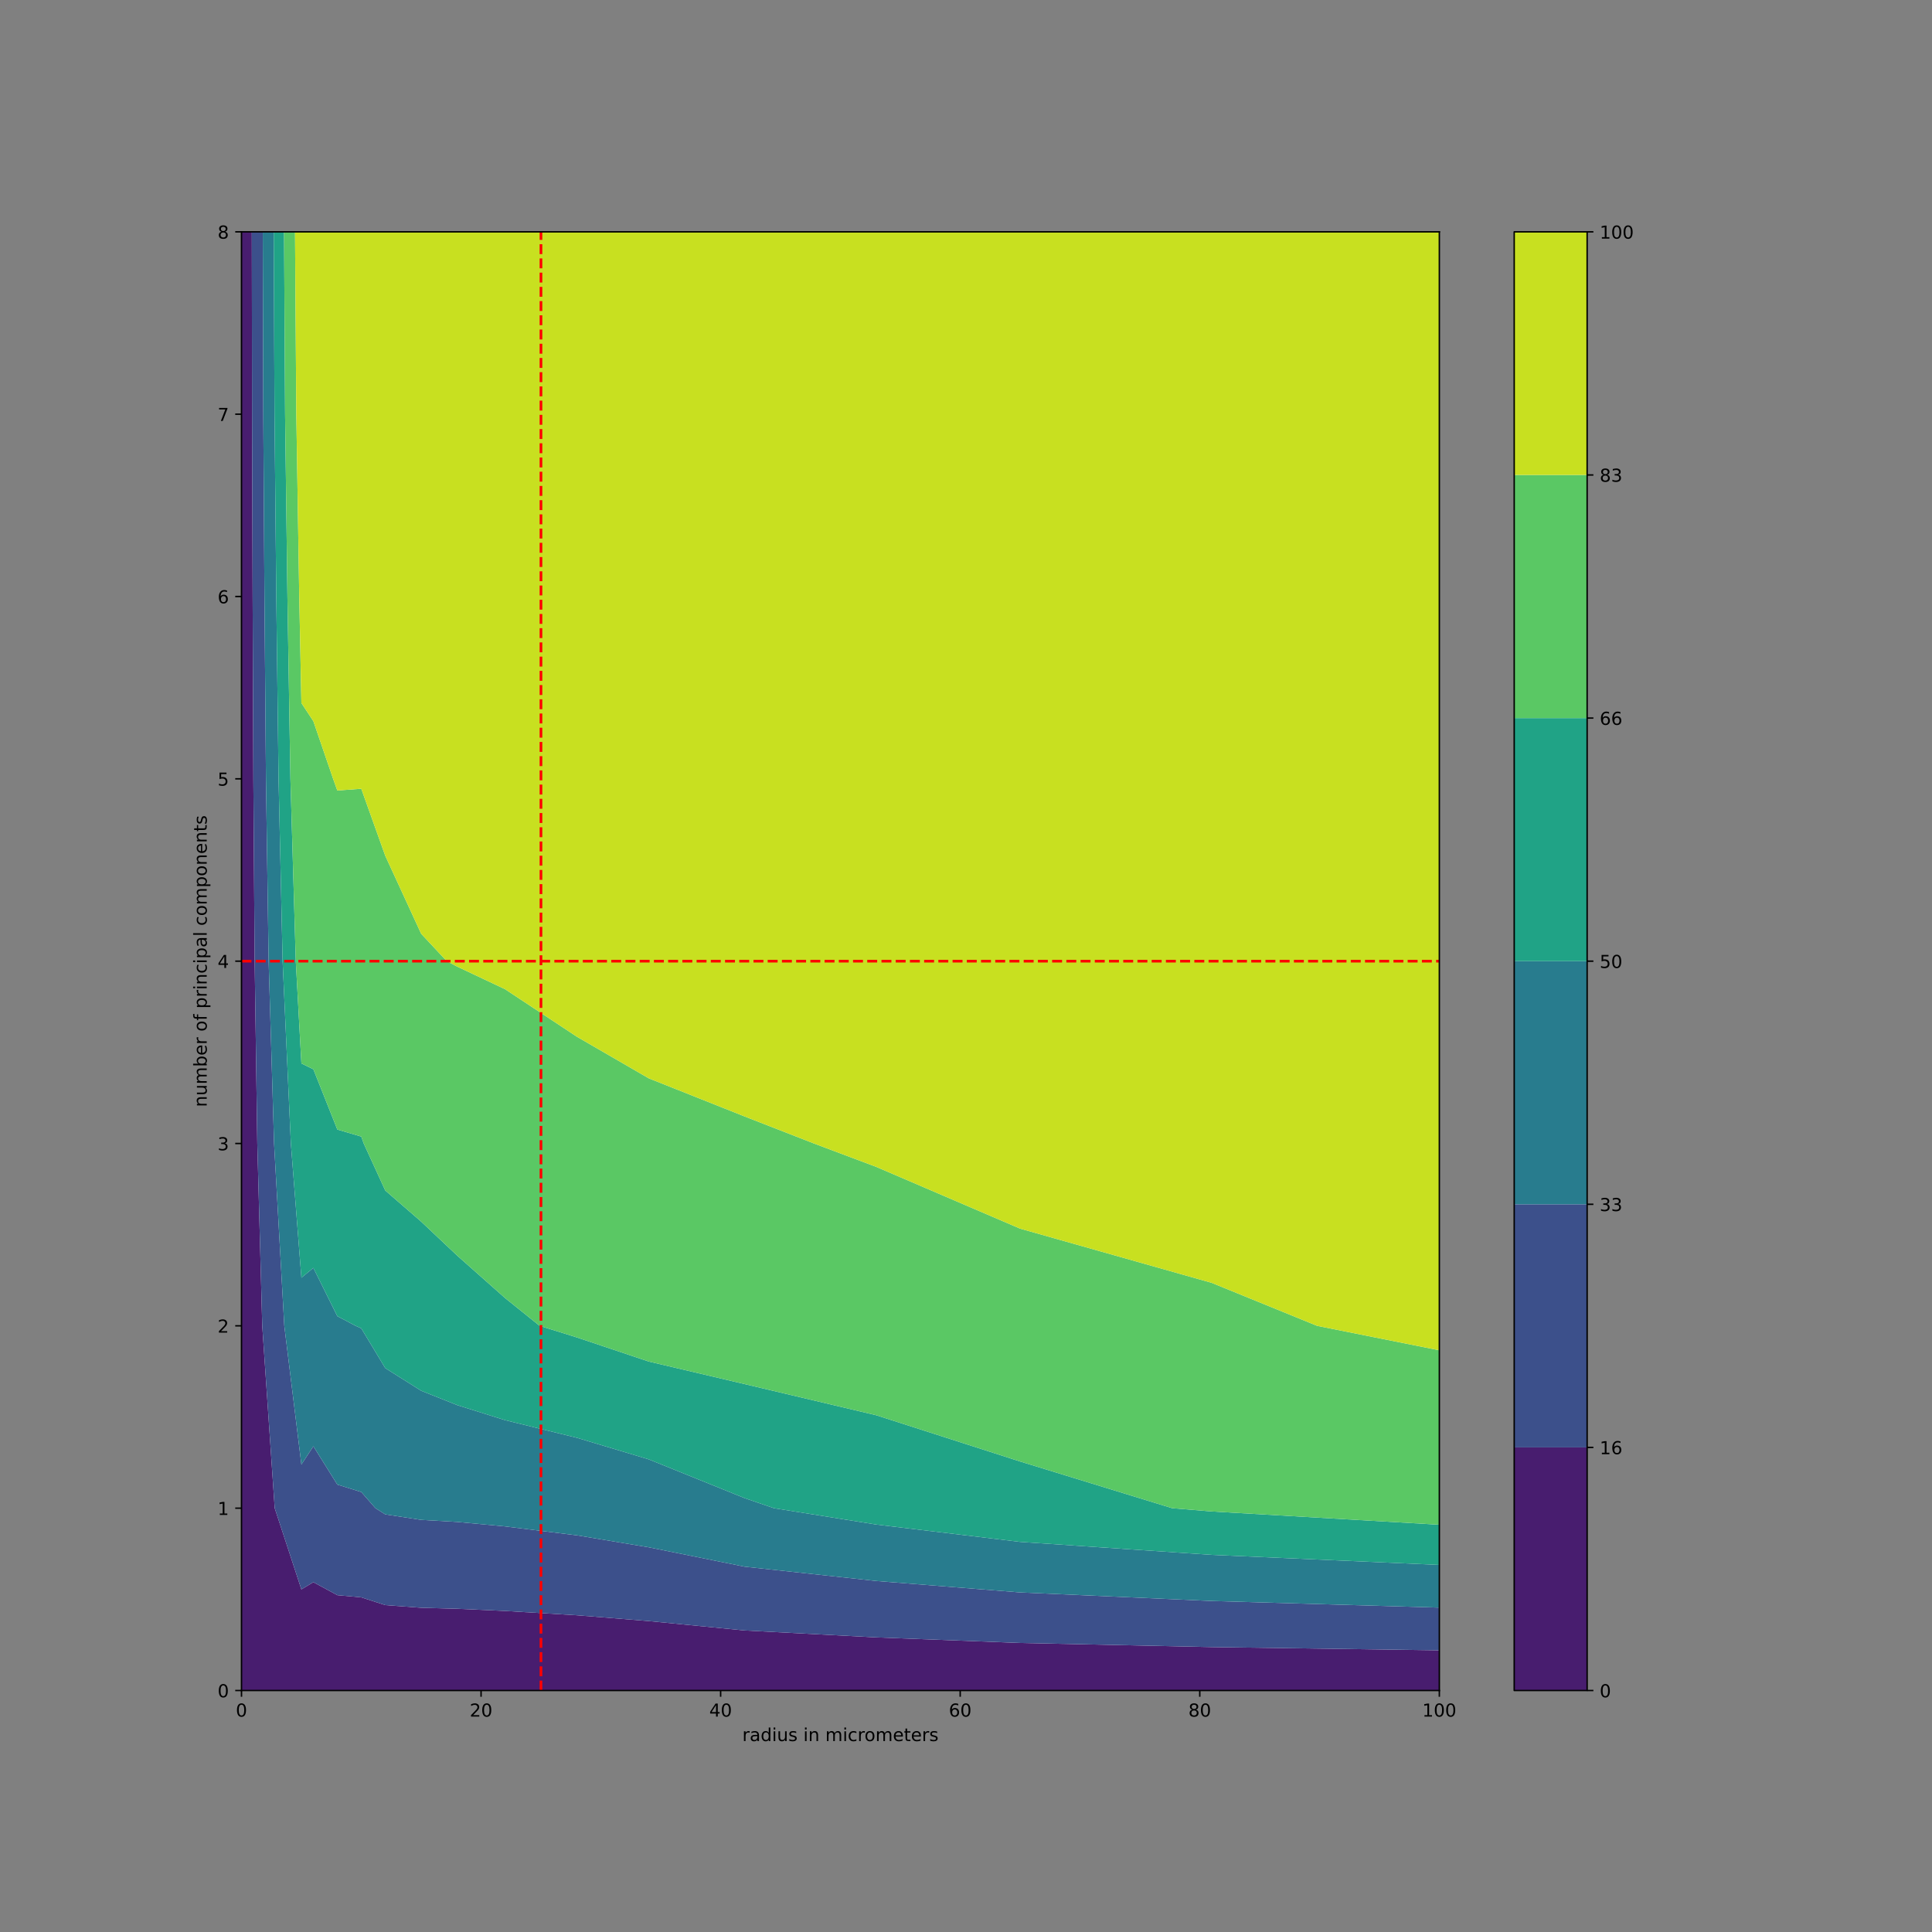 <?xml version="1.0" encoding="utf-8" standalone="no"?>
<!DOCTYPE svg PUBLIC "-//W3C//DTD SVG 1.1//EN"
  "http://www.w3.org/Graphics/SVG/1.1/DTD/svg11.dtd">
<!-- Created with matplotlib (https://matplotlib.org/) -->
<svg height="1080pt" version="1.1" viewBox="0 0 1080 1080" width="1080pt" xmlns="http://www.w3.org/2000/svg" xmlns:xlink="http://www.w3.org/1999/xlink">
 <rect x="0" y="0" width="1080" height="1080" fill="#808080" stroke="none"/>
 <defs>
  <style type="text/css">*{stroke-linecap:butt;stroke-linejoin:round;}</style>
 </defs>
 <g id="figure_1">
  <g id="patch_1">
   <path d="M 0 1080 
L 1080 1080 
L 1080 0 
L 0 0 
z
" style="fill:none;"/>
  </g>
  <g id="axes_1">
   <g id="patch_2">
    <path d="M 135 945 
L 804.6 945 
L 804.6 129.6 
L 135 129.6 
z
" style="fill:#ffffff;"/>
   </g>
   <g id="PathCollection_1">
    <path clip-path="url(#p0d2384d06b)" d="M 168.48 945 
L 175.176 945 
L 188.568 945 
L 201.96 945 
L 215.352 945 
L 235.44 945 
L 255.528 945 
L 282.312 945 
L 322.488 945 
L 362.664 945 
L 416.232 945 
L 489.888 945 
L 570.24 945 
L 677.376 945 
L 804.6 945 
L 804.6 922.534 
L 677.376 920.737 
L 570.24 918.416 
L 489.888 915.316 
L 416.232 911.436 
L 362.664 906.186 
L 322.488 902.943 
L 282.312 900.524 
L 255.528 899.308 
L 235.44 898.753 
L 215.352 897.263 
L 201.96 892.936 
L 188.568 891.706 
L 175.176 884.446 
L 168.48 888.48 
L 153.566 843.075 
L 146.6 741.15 
L 143.83 639.225 
L 142.357 537.3 
L 141.629 435.375 
L 141.223 333.45 
L 140.907 231.525 
L 140.768 129.6 
L 140.653 27.675 
L 140.558 -74.25 
L 140.517 -176.175 
L 140.478 -278.1 
L 140.456 -380.025 
L 140.437 -481.95 
L 140.419 -583.875 
L 140.404 -685.8 
L 140.389 -787.725 
L 140.382 -889.65 
L 140.377 -991.575 
L 140.371 -1093.5 
L 140.367 -1195.425 
L 140.363 -1297.35 
L 140.36 -1399.275 
L 140.358 -1501.2 
L 140.357 -1603.125 
L 140.357 -1705.05 
L 140.357 -1806.975 
L 140.357 -1908.9 
L 140.357 -2010.825 
L 140.357 -2112.75 
L 140.357 -2214.675 
L 140.357 -2316.6 
L 135 -2316.6 
L 135 -2214.675 
L 135 -2112.75 
L 135 -2010.825 
L 135 -1908.9 
L 135 -1806.975 
L 135 -1705.05 
L 135 -1603.125 
L 135 -1501.2 
L 135 -1399.275 
L 135 -1297.35 
L 135 -1195.425 
L 135 -1093.5 
L 135 -991.575 
L 135 -889.65 
L 135 -787.725 
L 135 -685.8 
L 135 -583.875 
L 135 -481.95 
L 135 -380.025 
L 135 -278.1 
L 135 -176.175 
L 135 -74.25 
L 135 27.675 
L 135 129.6 
L 135 231.525 
L 135 333.45 
L 135 435.375 
L 135 537.3 
L 135 639.225 
L 135 741.15 
L 135 843.075 
L 135 945 
z
" style="fill:#481d6f;"/>
   </g>
   <g id="PathCollection_2">
    <path clip-path="url(#p0d2384d06b)" d="M 168.48 888.48 
L 175.176 884.446 
L 188.568 891.706 
L 201.96 892.936 
L 215.352 897.263 
L 235.44 898.753 
L 255.528 899.308 
L 282.312 900.524 
L 322.488 902.943 
L 362.664 906.186 
L 416.232 911.436 
L 489.888 915.316 
L 570.24 918.416 
L 677.376 920.737 
L 804.6 922.534 
L 804.6 898.663 
L 677.376 894.958 
L 570.24 890.17 
L 489.888 883.777 
L 416.232 875.774 
L 362.664 864.947 
L 322.488 858.257 
L 282.312 853.268 
L 255.528 850.761 
L 235.44 849.617 
L 215.352 846.542 
L 209.87 843.075 
L 201.96 834.049 
L 188.568 829.893 
L 175.176 808.467 
L 168.48 818.678 
L 158.926 741.15 
L 153.213 639.225 
L 150.173 537.3 
L 148.673 435.375 
L 147.835 333.45 
L 147.182 231.525 
L 146.896 129.6 
L 146.66 27.675 
L 146.463 -74.25 
L 146.379 -176.175 
L 146.299 -278.1 
L 146.253 -380.025 
L 146.213 -481.95 
L 146.177 -583.875 
L 146.146 -685.8 
L 146.115 -787.725 
L 146.101 -889.65 
L 146.089 -991.575 
L 146.078 -1093.5 
L 146.069 -1195.425 
L 146.061 -1297.35 
L 146.054 -1399.275 
L 146.05 -1501.2 
L 146.048 -1603.125 
L 146.048 -1705.05 
L 146.048 -1806.975 
L 146.048 -1908.9 
L 146.048 -2010.825 
L 146.048 -2112.75 
L 146.048 -2214.675 
L 146.048 -2316.6 
L 140.357 -2316.6 
L 140.357 -2214.675 
L 140.357 -2112.75 
L 140.357 -2010.825 
L 140.357 -1908.9 
L 140.357 -1806.975 
L 140.357 -1705.05 
L 140.357 -1603.125 
L 140.358 -1501.2 
L 140.36 -1399.275 
L 140.363 -1297.35 
L 140.367 -1195.425 
L 140.371 -1093.5 
L 140.377 -991.575 
L 140.382 -889.65 
L 140.389 -787.725 
L 140.404 -685.8 
L 140.419 -583.875 
L 140.437 -481.95 
L 140.456 -380.025 
L 140.478 -278.1 
L 140.517 -176.175 
L 140.558 -74.25 
L 140.653 27.675 
L 140.768 129.6 
L 140.907 231.525 
L 141.223 333.45 
L 141.629 435.375 
L 142.357 537.3 
L 143.83 639.225 
L 146.6 741.15 
L 153.566 843.075 
z
" style="fill:#3c508b;"/>
   </g>
   <g id="PathCollection_3">
    <path clip-path="url(#p0d2384d06b)" d="M 215.352 846.542 
L 235.44 849.617 
L 255.528 850.761 
L 282.312 853.268 
L 322.488 858.257 
L 362.664 864.947 
L 416.232 875.774 
L 489.888 883.777 
L 570.24 890.17 
L 677.376 894.958 
L 804.6 898.663 
L 804.6 874.793 
L 677.376 869.179 
L 570.24 861.924 
L 489.888 852.237 
L 432.613 843.075 
L 416.232 837.448 
L 362.664 815.788 
L 322.488 803.727 
L 282.312 793.862 
L 255.528 785.449 
L 235.44 777.434 
L 215.352 764.775 
L 201.96 742.551 
L 198.807 741.15 
L 188.568 735.742 
L 175.176 708.751 
L 168.48 714.253 
L 162.595 639.225 
L 157.989 537.3 
L 155.716 435.375 
L 154.446 333.45 
L 153.458 231.525 
L 153.024 129.6 
L 152.666 27.675 
L 152.368 -74.25 
L 152.24 -176.175 
L 152.12 -278.1 
L 152.051 -380.025 
L 151.989 -481.95 
L 151.935 -583.875 
L 151.887 -685.8 
L 151.841 -787.725 
L 151.819 -889.65 
L 151.802 -991.575 
L 151.785 -1093.5 
L 151.771 -1195.425 
L 151.759 -1297.35 
L 151.749 -1399.275 
L 151.742 -1501.2 
L 151.74 -1603.125 
L 151.74 -1705.05 
L 151.74 -1806.975 
L 151.74 -1908.9 
L 151.74 -2010.825 
L 151.74 -2112.75 
L 151.74 -2214.675 
L 151.74 -2316.6 
L 146.048 -2316.6 
L 146.048 -2214.675 
L 146.048 -2112.75 
L 146.048 -2010.825 
L 146.048 -1908.9 
L 146.048 -1806.975 
L 146.048 -1705.05 
L 146.048 -1603.125 
L 146.05 -1501.2 
L 146.054 -1399.275 
L 146.061 -1297.35 
L 146.069 -1195.425 
L 146.078 -1093.5 
L 146.089 -991.575 
L 146.101 -889.65 
L 146.115 -787.725 
L 146.146 -685.8 
L 146.177 -583.875 
L 146.213 -481.95 
L 146.253 -380.025 
L 146.299 -278.1 
L 146.379 -176.175 
L 146.463 -74.25 
L 146.66 27.675 
L 146.896 129.6 
L 147.182 231.525 
L 147.835 333.45 
L 148.673 435.375 
L 150.173 537.3 
L 153.213 639.225 
L 158.926 741.15 
L 168.48 818.678 
L 175.176 808.467 
L 188.568 829.893 
L 201.96 834.049 
L 209.87 843.075 
z
" style="fill:#287c8e;"/>
   </g>
   <g id="PathCollection_4">
    <path clip-path="url(#p0d2384d06b)" d="M 489.888 852.237 
L 570.24 861.924 
L 677.376 869.179 
L 804.6 874.793 
L 804.6 852.327 
L 677.376 844.917 
L 655.211 843.075 
L 570.24 816.975 
L 489.888 791.142 
L 416.232 773.704 
L 362.664 761.104 
L 322.488 747.638 
L 301.658 741.15 
L 282.312 725.593 
L 255.528 701.846 
L 235.44 682.897 
L 215.352 665.473 
L 203.328 639.225 
L 201.96 635.363 
L 188.568 631.411 
L 175.176 597.736 
L 168.48 594.467 
L 165.346 537.3 
L 162.345 435.375 
L 160.669 333.45 
L 159.364 231.525 
L 158.792 129.6 
L 158.319 27.675 
L 157.926 -74.25 
L 157.757 -176.175 
L 157.598 -278.1 
L 157.507 -380.025 
L 157.426 -481.95 
L 157.355 -583.875 
L 157.291 -685.8 
L 157.23 -787.725 
L 157.201 -889.65 
L 157.178 -991.575 
L 157.157 -1093.5 
L 157.137 -1195.425 
L 157.121 -1297.35 
L 157.109 -1399.275 
L 157.1 -1501.2 
L 157.097 -1603.125 
L 157.097 -1705.05 
L 157.097 -1806.975 
L 157.097 -1908.9 
L 157.097 -2010.825 
L 157.097 -2112.75 
L 157.097 -2214.675 
L 157.097 -2316.6 
L 151.74 -2316.6 
L 151.74 -2214.675 
L 151.74 -2112.75 
L 151.74 -2010.825 
L 151.74 -1908.9 
L 151.74 -1806.975 
L 151.74 -1705.05 
L 151.74 -1603.125 
L 151.742 -1501.2 
L 151.749 -1399.275 
L 151.759 -1297.35 
L 151.771 -1195.425 
L 151.785 -1093.5 
L 151.802 -991.575 
L 151.819 -889.65 
L 151.841 -787.725 
L 151.887 -685.8 
L 151.935 -583.875 
L 151.989 -481.95 
L 152.051 -380.025 
L 152.12 -278.1 
L 152.24 -176.175 
L 152.368 -74.25 
L 152.666 27.675 
L 153.024 129.6 
L 153.458 231.525 
L 154.446 333.45 
L 155.716 435.375 
L 157.989 537.3 
L 162.595 639.225 
L 168.48 714.253 
L 175.176 708.751 
L 188.568 735.742 
L 198.807 741.15 
L 201.96 742.551 
L 215.352 764.775 
L 235.44 777.434 
L 255.528 785.449 
L 282.312 793.862 
L 322.488 803.727 
L 362.664 815.788 
L 416.232 837.448 
L 432.613 843.075 
z
" style="fill:#20a386;"/>
   </g>
   <g id="PathCollection_5">
    <path clip-path="url(#p0d2384d06b)" d="M 677.376 844.917 
L 804.6 852.327 
L 804.6 843.075 
L 804.6 754.832 
L 736.27 741.15 
L 677.376 717.13 
L 570.24 686.809 
L 489.888 652.32 
L 455.033 639.225 
L 416.232 624.102 
L 362.664 602.792 
L 322.488 579.536 
L 282.312 552.959 
L 255.528 540.313 
L 249.768 537.3 
L 235.44 521.987 
L 215.352 478.348 
L 201.96 440.908 
L 188.568 441.903 
L 186.226 435.375 
L 175.176 403.155 
L 168.48 393.002 
L 167.281 333.45 
L 165.64 231.525 
L 164.92 129.6 
L 164.326 27.675 
L 163.831 -74.25 
L 163.619 -176.175 
L 163.419 -278.1 
L 163.304 -380.025 
L 163.203 -481.95 
L 163.113 -583.875 
L 163.033 -685.8 
L 162.956 -787.725 
L 162.92 -889.65 
L 162.891 -991.575 
L 162.864 -1093.5 
L 162.839 -1195.425 
L 162.819 -1297.35 
L 162.803 -1399.275 
L 162.792 -1501.2 
L 162.788 -1603.125 
L 162.788 -1705.05 
L 162.788 -1806.975 
L 162.788 -1908.9 
L 162.788 -2010.825 
L 162.788 -2112.75 
L 162.788 -2214.675 
L 162.788 -2316.6 
L 157.097 -2316.6 
L 157.097 -2214.675 
L 157.097 -2112.75 
L 157.097 -2010.825 
L 157.097 -1908.9 
L 157.097 -1806.975 
L 157.097 -1705.05 
L 157.097 -1603.125 
L 157.1 -1501.2 
L 157.109 -1399.275 
L 157.121 -1297.35 
L 157.137 -1195.425 
L 157.157 -1093.5 
L 157.178 -991.575 
L 157.201 -889.65 
L 157.23 -787.725 
L 157.291 -685.8 
L 157.355 -583.875 
L 157.426 -481.95 
L 157.507 -380.025 
L 157.598 -278.1 
L 157.757 -176.175 
L 157.926 -74.25 
L 158.319 27.675 
L 158.792 129.6 
L 159.364 231.525 
L 160.669 333.45 
L 162.345 435.375 
L 165.346 537.3 
L 168.48 594.467 
L 175.176 597.736 
L 188.568 631.411 
L 201.96 635.363 
L 203.328 639.225 
L 215.352 665.473 
L 235.44 682.897 
L 255.528 701.846 
L 282.312 725.593 
L 301.658 741.15 
L 322.488 747.638 
L 362.664 761.104 
L 416.232 773.704 
L 489.888 791.142 
L 570.24 816.975 
L 655.211 843.075 
z
" style="fill:#5ac864;"/>
   </g>
   <g id="PathCollection_6">
    <path clip-path="url(#p0d2384d06b)" d="M 804.6 754.832 
L 804.6 741.15 
L 804.6 639.225 
L 804.6 537.3 
L 804.6 435.375 
L 804.6 333.45 
L 804.6 231.525 
L 804.6 129.6 
L 804.6 27.675 
L 804.6 -74.25 
L 804.6 -176.175 
L 804.6 -278.1 
L 804.6 -380.025 
L 804.6 -481.95 
L 804.6 -583.875 
L 804.6 -685.8 
L 804.6 -787.725 
L 804.6 -889.65 
L 804.6 -991.575 
L 804.6 -1093.5 
L 804.6 -1195.425 
L 804.6 -1297.35 
L 804.6 -1399.275 
L 804.6 -1501.2 
L 804.6 -1603.125 
L 804.6 -1705.05 
L 804.6 -1806.975 
L 804.6 -1908.9 
L 804.6 -2010.825 
L 804.6 -2112.75 
L 804.6 -2214.675 
L 677.376 -2214.675 
L 677.376 -2316.6 
L 570.24 -2316.6 
L 489.888 -2316.6 
L 465.336 -2316.6 
L 465.336 -2214.675 
L 416.232 -2214.675 
L 362.664 -2214.675 
L 362.664 -2316.6 
L 322.488 -2316.6 
L 282.312 -2316.6 
L 255.528 -2316.6 
L 235.44 -2316.6 
L 215.352 -2316.6 
L 215.352 -2214.675 
L 201.96 -2112.75 
L 201.96 -2112.75 
L 188.568 -2112.75 
L 188.568 -2214.675 
L 188.568 -2316.6 
L 175.176 -2316.6 
L 168.48 -2316.6 
L 162.788 -2316.6 
L 162.788 -2214.675 
L 162.788 -2112.75 
L 162.788 -2010.825 
L 162.788 -1908.9 
L 162.788 -1806.975 
L 162.788 -1705.05 
L 162.788 -1603.125 
L 162.792 -1501.2 
L 162.803 -1399.275 
L 162.819 -1297.35 
L 162.839 -1195.425 
L 162.864 -1093.5 
L 162.891 -991.575 
L 162.92 -889.65 
L 162.956 -787.725 
L 163.033 -685.8 
L 163.113 -583.875 
L 163.203 -481.95 
L 163.304 -380.025 
L 163.419 -278.1 
L 163.619 -176.175 
L 163.831 -74.25 
L 164.326 27.675 
L 164.92 129.6 
L 165.64 231.525 
L 167.281 333.45 
L 168.48 393.002 
L 175.176 403.155 
L 186.226 435.375 
L 188.568 441.903 
L 201.96 440.908 
L 215.352 478.348 
L 235.44 521.987 
L 249.768 537.3 
L 255.528 540.313 
L 282.312 552.959 
L 322.488 579.536 
L 362.664 602.792 
L 416.232 624.102 
L 455.033 639.225 
L 489.888 652.32 
L 570.24 686.809 
L 677.376 717.13 
L 736.27 741.15 
z
" style="fill:#c8e020;"/>
   </g>
   <g id="matplotlib.axis_1">
    <g id="xtick_1">
     <g id="line2d_1">
      <defs>
       <path d="M 0 0 
L 0 3.5 
" id="m0f42c558f0" style="stroke:#000000;stroke-width:0.8;"/>
      </defs>
      <g>
       <use style="stroke:#000000;stroke-width:0.8;" x="135" xlink:href="#m0f42c558f0" y="945"/>
      </g>
     </g>
     <g id="text_1">
      <!-- 0 -->
      <g transform="translate(131.819 959.598)scale(0.1 -0.1)">
       <defs>
        <path d="M 31.781 66.406 
Q 24.172 66.406 20.328 58.906 
Q 16.5 51.422 16.5 36.375 
Q 16.5 21.391 20.328 13.891 
Q 24.172 6.391 31.781 6.391 
Q 39.453 6.391 43.281 13.891 
Q 47.125 21.391 47.125 36.375 
Q 47.125 51.422 43.281 58.906 
Q 39.453 66.406 31.781 66.406 
z
M 31.781 74.219 
Q 44.047 74.219 50.516 64.516 
Q 56.984 54.828 56.984 36.375 
Q 56.984 17.969 50.516 8.266 
Q 44.047 -1.422 31.781 -1.422 
Q 19.531 -1.422 13.062 8.266 
Q 6.594 17.969 6.594 36.375 
Q 6.594 54.828 13.062 64.516 
Q 19.531 74.219 31.781 74.219 
z
" id="DejaVuSans-48"/>
       </defs>
       <use xlink:href="#DejaVuSans-48"/>
      </g>
     </g>
    </g>
    <g id="xtick_2">
     <g id="line2d_2">
      <g>
       <use style="stroke:#000000;stroke-width:0.8;" x="268.92" xlink:href="#m0f42c558f0" y="945"/>
      </g>
     </g>
     <g id="text_2">
      <!-- 20 -->
      <g transform="translate(262.558 959.598)scale(0.1 -0.1)">
       <defs>
        <path d="M 19.188 8.297 
L 53.609 8.297 
L 53.609 0 
L 7.328 0 
L 7.328 8.297 
Q 12.938 14.109 22.625 23.891 
Q 32.328 33.688 34.812 36.531 
Q 39.547 41.844 41.422 45.531 
Q 43.312 49.219 43.312 52.781 
Q 43.312 58.594 39.234 62.25 
Q 35.156 65.922 28.609 65.922 
Q 23.969 65.922 18.812 64.312 
Q 13.672 62.703 7.812 59.422 
L 7.812 69.391 
Q 13.766 71.781 18.938 73 
Q 24.125 74.219 28.422 74.219 
Q 39.75 74.219 46.484 68.547 
Q 53.219 62.891 53.219 53.422 
Q 53.219 48.922 51.531 44.891 
Q 49.859 40.875 45.406 35.406 
Q 44.188 33.984 37.641 27.219 
Q 31.109 20.453 19.188 8.297 
z
" id="DejaVuSans-50"/>
       </defs>
       <use xlink:href="#DejaVuSans-50"/>
       <use x="63.623" xlink:href="#DejaVuSans-48"/>
      </g>
     </g>
    </g>
    <g id="xtick_3">
     <g id="line2d_3">
      <g>
       <use style="stroke:#000000;stroke-width:0.8;" x="402.84" xlink:href="#m0f42c558f0" y="945"/>
      </g>
     </g>
     <g id="text_3">
      <!-- 40 -->
      <g transform="translate(396.478 959.598)scale(0.1 -0.1)">
       <defs>
        <path d="M 37.797 64.312 
L 12.891 25.391 
L 37.797 25.391 
z
M 35.203 72.906 
L 47.609 72.906 
L 47.609 25.391 
L 58.016 25.391 
L 58.016 17.188 
L 47.609 17.188 
L 47.609 0 
L 37.797 0 
L 37.797 17.188 
L 4.891 17.188 
L 4.891 26.703 
z
" id="DejaVuSans-52"/>
       </defs>
       <use xlink:href="#DejaVuSans-52"/>
       <use x="63.623" xlink:href="#DejaVuSans-48"/>
      </g>
     </g>
    </g>
    <g id="xtick_4">
     <g id="line2d_4">
      <g>
       <use style="stroke:#000000;stroke-width:0.8;" x="536.76" xlink:href="#m0f42c558f0" y="945"/>
      </g>
     </g>
     <g id="text_4">
      <!-- 60 -->
      <g transform="translate(530.398 959.598)scale(0.1 -0.1)">
       <defs>
        <path d="M 33.016 40.375 
Q 26.375 40.375 22.484 35.828 
Q 18.609 31.297 18.609 23.391 
Q 18.609 15.531 22.484 10.953 
Q 26.375 6.391 33.016 6.391 
Q 39.656 6.391 43.531 10.953 
Q 47.406 15.531 47.406 23.391 
Q 47.406 31.297 43.531 35.828 
Q 39.656 40.375 33.016 40.375 
z
M 52.594 71.297 
L 52.594 62.312 
Q 48.875 64.062 45.094 64.984 
Q 41.312 65.922 37.594 65.922 
Q 27.828 65.922 22.672 59.328 
Q 17.531 52.734 16.797 39.406 
Q 19.672 43.656 24.016 45.922 
Q 28.375 48.188 33.594 48.188 
Q 44.578 48.188 50.953 41.516 
Q 57.328 34.859 57.328 23.391 
Q 57.328 12.156 50.688 5.359 
Q 44.047 -1.422 33.016 -1.422 
Q 20.359 -1.422 13.672 8.266 
Q 6.984 17.969 6.984 36.375 
Q 6.984 53.656 15.188 63.938 
Q 23.391 74.219 37.203 74.219 
Q 40.922 74.219 44.703 73.484 
Q 48.484 72.75 52.594 71.297 
z
" id="DejaVuSans-54"/>
       </defs>
       <use xlink:href="#DejaVuSans-54"/>
       <use x="63.623" xlink:href="#DejaVuSans-48"/>
      </g>
     </g>
    </g>
    <g id="xtick_5">
     <g id="line2d_5">
      <g>
       <use style="stroke:#000000;stroke-width:0.8;" x="670.68" xlink:href="#m0f42c558f0" y="945"/>
      </g>
     </g>
     <g id="text_5">
      <!-- 80 -->
      <g transform="translate(664.317 959.598)scale(0.1 -0.1)">
       <defs>
        <path d="M 31.781 34.625 
Q 24.75 34.625 20.719 30.859 
Q 16.703 27.094 16.703 20.516 
Q 16.703 13.922 20.719 10.156 
Q 24.75 6.391 31.781 6.391 
Q 38.812 6.391 42.859 10.172 
Q 46.922 13.969 46.922 20.516 
Q 46.922 27.094 42.891 30.859 
Q 38.875 34.625 31.781 34.625 
z
M 21.922 38.812 
Q 15.578 40.375 12.031 44.719 
Q 8.5 49.078 8.5 55.328 
Q 8.5 64.062 14.719 69.141 
Q 20.953 74.219 31.781 74.219 
Q 42.672 74.219 48.875 69.141 
Q 55.078 64.062 55.078 55.328 
Q 55.078 49.078 51.531 44.719 
Q 48 40.375 41.703 38.812 
Q 48.828 37.156 52.797 32.312 
Q 56.781 27.484 56.781 20.516 
Q 56.781 9.906 50.312 4.234 
Q 43.844 -1.422 31.781 -1.422 
Q 19.734 -1.422 13.25 4.234 
Q 6.781 9.906 6.781 20.516 
Q 6.781 27.484 10.781 32.312 
Q 14.797 37.156 21.922 38.812 
z
M 18.312 54.391 
Q 18.312 48.734 21.844 45.562 
Q 25.391 42.391 31.781 42.391 
Q 38.141 42.391 41.719 45.562 
Q 45.312 48.734 45.312 54.391 
Q 45.312 60.062 41.719 63.234 
Q 38.141 66.406 31.781 66.406 
Q 25.391 66.406 21.844 63.234 
Q 18.312 60.062 18.312 54.391 
z
" id="DejaVuSans-56"/>
       </defs>
       <use xlink:href="#DejaVuSans-56"/>
       <use x="63.623" xlink:href="#DejaVuSans-48"/>
      </g>
     </g>
    </g>
    <g id="xtick_6">
     <g id="line2d_6">
      <g>
       <use style="stroke:#000000;stroke-width:0.8;" x="804.6" xlink:href="#m0f42c558f0" y="945"/>
      </g>
     </g>
     <g id="text_6">
      <!-- 100 -->
      <g transform="translate(795.056 959.598)scale(0.1 -0.1)">
       <defs>
        <path d="M 12.406 8.297 
L 28.516 8.297 
L 28.516 63.922 
L 10.984 60.406 
L 10.984 69.391 
L 28.422 72.906 
L 38.281 72.906 
L 38.281 8.297 
L 54.391 8.297 
L 54.391 0 
L 12.406 0 
z
" id="DejaVuSans-49"/>
       </defs>
       <use xlink:href="#DejaVuSans-49"/>
       <use x="63.623" xlink:href="#DejaVuSans-48"/>
       <use x="127.246" xlink:href="#DejaVuSans-48"/>
      </g>
     </g>
    </g>
    <g id="text_7">
     <!-- radius in micrometers -->
     <g transform="translate(414.953 973.277)scale(0.1 -0.1)">
      <defs>
       <path d="M 41.109 46.297 
Q 39.594 47.172 37.812 47.578 
Q 36.031 48 33.891 48 
Q 26.266 48 22.188 43.047 
Q 18.109 38.094 18.109 28.812 
L 18.109 0 
L 9.078 0 
L 9.078 54.688 
L 18.109 54.688 
L 18.109 46.188 
Q 20.953 51.172 25.484 53.578 
Q 30.031 56 36.531 56 
Q 37.453 56 38.578 55.875 
Q 39.703 55.766 41.062 55.516 
z
" id="DejaVuSans-114"/>
       <path d="M 34.281 27.484 
Q 23.391 27.484 19.188 25 
Q 14.984 22.516 14.984 16.5 
Q 14.984 11.719 18.141 8.906 
Q 21.297 6.109 26.703 6.109 
Q 34.188 6.109 38.703 11.406 
Q 43.219 16.703 43.219 25.484 
L 43.219 27.484 
z
M 52.203 31.203 
L 52.203 0 
L 43.219 0 
L 43.219 8.297 
Q 40.141 3.328 35.547 0.953 
Q 30.953 -1.422 24.312 -1.422 
Q 15.922 -1.422 10.953 3.297 
Q 6 8.016 6 15.922 
Q 6 25.141 12.172 29.828 
Q 18.359 34.516 30.609 34.516 
L 43.219 34.516 
L 43.219 35.406 
Q 43.219 41.609 39.141 45 
Q 35.062 48.391 27.688 48.391 
Q 23 48.391 18.547 47.266 
Q 14.109 46.141 10.016 43.891 
L 10.016 52.203 
Q 14.938 54.109 19.578 55.047 
Q 24.219 56 28.609 56 
Q 40.484 56 46.344 49.844 
Q 52.203 43.703 52.203 31.203 
z
" id="DejaVuSans-97"/>
       <path d="M 45.406 46.391 
L 45.406 75.984 
L 54.391 75.984 
L 54.391 0 
L 45.406 0 
L 45.406 8.203 
Q 42.578 3.328 38.25 0.953 
Q 33.938 -1.422 27.875 -1.422 
Q 17.969 -1.422 11.734 6.484 
Q 5.516 14.406 5.516 27.297 
Q 5.516 40.188 11.734 48.094 
Q 17.969 56 27.875 56 
Q 33.938 56 38.25 53.625 
Q 42.578 51.266 45.406 46.391 
z
M 14.797 27.297 
Q 14.797 17.391 18.875 11.75 
Q 22.953 6.109 30.078 6.109 
Q 37.203 6.109 41.297 11.75 
Q 45.406 17.391 45.406 27.297 
Q 45.406 37.203 41.297 42.844 
Q 37.203 48.484 30.078 48.484 
Q 22.953 48.484 18.875 42.844 
Q 14.797 37.203 14.797 27.297 
z
" id="DejaVuSans-100"/>
       <path d="M 9.422 54.688 
L 18.406 54.688 
L 18.406 0 
L 9.422 0 
z
M 9.422 75.984 
L 18.406 75.984 
L 18.406 64.594 
L 9.422 64.594 
z
" id="DejaVuSans-105"/>
       <path d="M 8.5 21.578 
L 8.5 54.688 
L 17.484 54.688 
L 17.484 21.922 
Q 17.484 14.156 20.5 10.266 
Q 23.531 6.391 29.594 6.391 
Q 36.859 6.391 41.078 11.031 
Q 45.312 15.672 45.312 23.688 
L 45.312 54.688 
L 54.297 54.688 
L 54.297 0 
L 45.312 0 
L 45.312 8.406 
Q 42.047 3.422 37.719 1 
Q 33.406 -1.422 27.688 -1.422 
Q 18.266 -1.422 13.375 4.438 
Q 8.5 10.297 8.5 21.578 
z
M 31.109 56 
z
" id="DejaVuSans-117"/>
       <path d="M 44.281 53.078 
L 44.281 44.578 
Q 40.484 46.531 36.375 47.5 
Q 32.281 48.484 27.875 48.484 
Q 21.188 48.484 17.844 46.438 
Q 14.5 44.391 14.5 40.281 
Q 14.5 37.156 16.891 35.375 
Q 19.281 33.594 26.516 31.984 
L 29.594 31.297 
Q 39.156 29.25 43.188 25.516 
Q 47.219 21.781 47.219 15.094 
Q 47.219 7.469 41.188 3.016 
Q 35.156 -1.422 24.609 -1.422 
Q 20.219 -1.422 15.453 -0.562 
Q 10.688 0.297 5.422 2 
L 5.422 11.281 
Q 10.406 8.688 15.234 7.391 
Q 20.062 6.109 24.812 6.109 
Q 31.156 6.109 34.562 8.281 
Q 37.984 10.453 37.984 14.406 
Q 37.984 18.062 35.516 20.016 
Q 33.062 21.969 24.703 23.781 
L 21.578 24.516 
Q 13.234 26.266 9.516 29.906 
Q 5.812 33.547 5.812 39.891 
Q 5.812 47.609 11.281 51.797 
Q 16.75 56 26.812 56 
Q 31.781 56 36.172 55.266 
Q 40.578 54.547 44.281 53.078 
z
" id="DejaVuSans-115"/>
       <path id="DejaVuSans-32"/>
       <path d="M 54.891 33.016 
L 54.891 0 
L 45.906 0 
L 45.906 32.719 
Q 45.906 40.484 42.875 44.328 
Q 39.844 48.188 33.797 48.188 
Q 26.516 48.188 22.312 43.547 
Q 18.109 38.922 18.109 30.906 
L 18.109 0 
L 9.078 0 
L 9.078 54.688 
L 18.109 54.688 
L 18.109 46.188 
Q 21.344 51.125 25.703 53.562 
Q 30.078 56 35.797 56 
Q 45.219 56 50.047 50.172 
Q 54.891 44.344 54.891 33.016 
z
" id="DejaVuSans-110"/>
       <path d="M 52 44.188 
Q 55.375 50.25 60.062 53.125 
Q 64.75 56 71.094 56 
Q 79.641 56 84.281 50.016 
Q 88.922 44.047 88.922 33.016 
L 88.922 0 
L 79.891 0 
L 79.891 32.719 
Q 79.891 40.578 77.094 44.375 
Q 74.312 48.188 68.609 48.188 
Q 61.625 48.188 57.562 43.547 
Q 53.516 38.922 53.516 30.906 
L 53.516 0 
L 44.484 0 
L 44.484 32.719 
Q 44.484 40.625 41.703 44.406 
Q 38.922 48.188 33.109 48.188 
Q 26.219 48.188 22.156 43.531 
Q 18.109 38.875 18.109 30.906 
L 18.109 0 
L 9.078 0 
L 9.078 54.688 
L 18.109 54.688 
L 18.109 46.188 
Q 21.188 51.219 25.484 53.609 
Q 29.781 56 35.688 56 
Q 41.656 56 45.828 52.969 
Q 50 49.953 52 44.188 
z
" id="DejaVuSans-109"/>
       <path d="M 48.781 52.594 
L 48.781 44.188 
Q 44.969 46.297 41.141 47.344 
Q 37.312 48.391 33.406 48.391 
Q 24.656 48.391 19.812 42.844 
Q 14.984 37.312 14.984 27.297 
Q 14.984 17.281 19.812 11.734 
Q 24.656 6.203 33.406 6.203 
Q 37.312 6.203 41.141 7.25 
Q 44.969 8.297 48.781 10.406 
L 48.781 2.094 
Q 45.016 0.344 40.984 -0.531 
Q 36.969 -1.422 32.422 -1.422 
Q 20.062 -1.422 12.781 6.344 
Q 5.516 14.109 5.516 27.297 
Q 5.516 40.672 12.859 48.328 
Q 20.219 56 33.016 56 
Q 37.156 56 41.109 55.141 
Q 45.062 54.297 48.781 52.594 
z
" id="DejaVuSans-99"/>
       <path d="M 30.609 48.391 
Q 23.391 48.391 19.188 42.75 
Q 14.984 37.109 14.984 27.297 
Q 14.984 17.484 19.156 11.844 
Q 23.344 6.203 30.609 6.203 
Q 37.797 6.203 41.984 11.859 
Q 46.188 17.531 46.188 27.297 
Q 46.188 37.016 41.984 42.703 
Q 37.797 48.391 30.609 48.391 
z
M 30.609 56 
Q 42.328 56 49.016 48.375 
Q 55.719 40.766 55.719 27.297 
Q 55.719 13.875 49.016 6.219 
Q 42.328 -1.422 30.609 -1.422 
Q 18.844 -1.422 12.172 6.219 
Q 5.516 13.875 5.516 27.297 
Q 5.516 40.766 12.172 48.375 
Q 18.844 56 30.609 56 
z
" id="DejaVuSans-111"/>
       <path d="M 56.203 29.594 
L 56.203 25.203 
L 14.891 25.203 
Q 15.484 15.922 20.484 11.062 
Q 25.484 6.203 34.422 6.203 
Q 39.594 6.203 44.453 7.469 
Q 49.312 8.734 54.109 11.281 
L 54.109 2.781 
Q 49.266 0.734 44.188 -0.344 
Q 39.109 -1.422 33.891 -1.422 
Q 20.797 -1.422 13.156 6.188 
Q 5.516 13.812 5.516 26.812 
Q 5.516 40.234 12.766 48.109 
Q 20.016 56 32.328 56 
Q 43.359 56 49.781 48.891 
Q 56.203 41.797 56.203 29.594 
z
M 47.219 32.234 
Q 47.125 39.594 43.094 43.984 
Q 39.062 48.391 32.422 48.391 
Q 24.906 48.391 20.391 44.141 
Q 15.875 39.891 15.188 32.172 
z
" id="DejaVuSans-101"/>
       <path d="M 18.312 70.219 
L 18.312 54.688 
L 36.812 54.688 
L 36.812 47.703 
L 18.312 47.703 
L 18.312 18.016 
Q 18.312 11.328 20.141 9.422 
Q 21.969 7.516 27.594 7.516 
L 36.812 7.516 
L 36.812 0 
L 27.594 0 
Q 17.188 0 13.234 3.875 
Q 9.281 7.766 9.281 18.016 
L 9.281 47.703 
L 2.688 47.703 
L 2.688 54.688 
L 9.281 54.688 
L 9.281 70.219 
z
" id="DejaVuSans-116"/>
      </defs>
      <use xlink:href="#DejaVuSans-114"/>
      <use x="41.113" xlink:href="#DejaVuSans-97"/>
      <use x="102.393" xlink:href="#DejaVuSans-100"/>
      <use x="165.869" xlink:href="#DejaVuSans-105"/>
      <use x="193.652" xlink:href="#DejaVuSans-117"/>
      <use x="257.031" xlink:href="#DejaVuSans-115"/>
      <use x="309.131" xlink:href="#DejaVuSans-32"/>
      <use x="340.918" xlink:href="#DejaVuSans-105"/>
      <use x="368.701" xlink:href="#DejaVuSans-110"/>
      <use x="432.08" xlink:href="#DejaVuSans-32"/>
      <use x="463.867" xlink:href="#DejaVuSans-109"/>
      <use x="561.279" xlink:href="#DejaVuSans-105"/>
      <use x="589.062" xlink:href="#DejaVuSans-99"/>
      <use x="644.043" xlink:href="#DejaVuSans-114"/>
      <use x="682.906" xlink:href="#DejaVuSans-111"/>
      <use x="744.088" xlink:href="#DejaVuSans-109"/>
      <use x="841.5" xlink:href="#DejaVuSans-101"/>
      <use x="903.023" xlink:href="#DejaVuSans-116"/>
      <use x="942.232" xlink:href="#DejaVuSans-101"/>
      <use x="1003.756" xlink:href="#DejaVuSans-114"/>
      <use x="1044.869" xlink:href="#DejaVuSans-115"/>
     </g>
    </g>
   </g>
   <g id="matplotlib.axis_2">
    <g id="ytick_1">
     <g id="line2d_7">
      <defs>
       <path d="M 0 0 
L -3.5 0 
" id="m574e15c932" style="stroke:#000000;stroke-width:0.8;"/>
      </defs>
      <g>
       <use style="stroke:#000000;stroke-width:0.8;" x="135" xlink:href="#m574e15c932" y="945"/>
      </g>
     </g>
     <g id="text_8">
      <!-- 0 -->
      <g transform="translate(121.638 948.799)scale(0.1 -0.1)">
       <use xlink:href="#DejaVuSans-48"/>
      </g>
     </g>
    </g>
    <g id="ytick_2">
     <g id="line2d_8">
      <g>
       <use style="stroke:#000000;stroke-width:0.8;" x="135" xlink:href="#m574e15c932" y="843.075"/>
      </g>
     </g>
     <g id="text_9">
      <!-- 1 -->
      <g transform="translate(121.638 846.874)scale(0.1 -0.1)">
       <use xlink:href="#DejaVuSans-49"/>
      </g>
     </g>
    </g>
    <g id="ytick_3">
     <g id="line2d_9">
      <g>
       <use style="stroke:#000000;stroke-width:0.8;" x="135" xlink:href="#m574e15c932" y="741.15"/>
      </g>
     </g>
     <g id="text_10">
      <!-- 2 -->
      <g transform="translate(121.638 744.949)scale(0.1 -0.1)">
       <use xlink:href="#DejaVuSans-50"/>
      </g>
     </g>
    </g>
    <g id="ytick_4">
     <g id="line2d_10">
      <g>
       <use style="stroke:#000000;stroke-width:0.8;" x="135" xlink:href="#m574e15c932" y="639.225"/>
      </g>
     </g>
     <g id="text_11">
      <!-- 3 -->
      <g transform="translate(121.638 643.024)scale(0.1 -0.1)">
       <defs>
        <path d="M 40.578 39.312 
Q 47.656 37.797 51.625 33 
Q 55.609 28.219 55.609 21.188 
Q 55.609 10.406 48.188 4.484 
Q 40.766 -1.422 27.094 -1.422 
Q 22.516 -1.422 17.656 -0.516 
Q 12.797 0.391 7.625 2.203 
L 7.625 11.719 
Q 11.719 9.328 16.594 8.109 
Q 21.484 6.891 26.812 6.891 
Q 36.078 6.891 40.938 10.547 
Q 45.797 14.203 45.797 21.188 
Q 45.797 27.641 41.281 31.266 
Q 36.766 34.906 28.719 34.906 
L 20.219 34.906 
L 20.219 43.016 
L 29.109 43.016 
Q 36.375 43.016 40.234 45.922 
Q 44.094 48.828 44.094 54.297 
Q 44.094 59.906 40.109 62.906 
Q 36.141 65.922 28.719 65.922 
Q 24.656 65.922 20.016 65.031 
Q 15.375 64.156 9.812 62.312 
L 9.812 71.094 
Q 15.438 72.656 20.344 73.438 
Q 25.25 74.219 29.594 74.219 
Q 40.828 74.219 47.359 69.109 
Q 53.906 64.016 53.906 55.328 
Q 53.906 49.266 50.438 45.094 
Q 46.969 40.922 40.578 39.312 
z
" id="DejaVuSans-51"/>
       </defs>
       <use xlink:href="#DejaVuSans-51"/>
      </g>
     </g>
    </g>
    <g id="ytick_5">
     <g id="line2d_11">
      <g>
       <use style="stroke:#000000;stroke-width:0.8;" x="135" xlink:href="#m574e15c932" y="537.3"/>
      </g>
     </g>
     <g id="text_12">
      <!-- 4 -->
      <g transform="translate(121.638 541.099)scale(0.1 -0.1)">
       <use xlink:href="#DejaVuSans-52"/>
      </g>
     </g>
    </g>
    <g id="ytick_6">
     <g id="line2d_12">
      <g>
       <use style="stroke:#000000;stroke-width:0.8;" x="135" xlink:href="#m574e15c932" y="435.375"/>
      </g>
     </g>
     <g id="text_13">
      <!-- 5 -->
      <g transform="translate(121.638 439.174)scale(0.1 -0.1)">
       <defs>
        <path d="M 10.797 72.906 
L 49.516 72.906 
L 49.516 64.594 
L 19.828 64.594 
L 19.828 46.734 
Q 21.969 47.469 24.109 47.828 
Q 26.266 48.188 28.422 48.188 
Q 40.625 48.188 47.75 41.5 
Q 54.891 34.812 54.891 23.391 
Q 54.891 11.625 47.562 5.094 
Q 40.234 -1.422 26.906 -1.422 
Q 22.312 -1.422 17.547 -0.641 
Q 12.797 0.141 7.719 1.703 
L 7.719 11.625 
Q 12.109 9.234 16.797 8.062 
Q 21.484 6.891 26.703 6.891 
Q 35.156 6.891 40.078 11.328 
Q 45.016 15.766 45.016 23.391 
Q 45.016 31 40.078 35.438 
Q 35.156 39.891 26.703 39.891 
Q 22.75 39.891 18.812 39.016 
Q 14.891 38.141 10.797 36.281 
z
" id="DejaVuSans-53"/>
       </defs>
       <use xlink:href="#DejaVuSans-53"/>
      </g>
     </g>
    </g>
    <g id="ytick_7">
     <g id="line2d_13">
      <g>
       <use style="stroke:#000000;stroke-width:0.8;" x="135" xlink:href="#m574e15c932" y="333.45"/>
      </g>
     </g>
     <g id="text_14">
      <!-- 6 -->
      <g transform="translate(121.638 337.249)scale(0.1 -0.1)">
       <use xlink:href="#DejaVuSans-54"/>
      </g>
     </g>
    </g>
    <g id="ytick_8">
     <g id="line2d_14">
      <g>
       <use style="stroke:#000000;stroke-width:0.8;" x="135" xlink:href="#m574e15c932" y="231.525"/>
      </g>
     </g>
     <g id="text_15">
      <!-- 7 -->
      <g transform="translate(121.638 235.324)scale(0.1 -0.1)">
       <defs>
        <path d="M 8.203 72.906 
L 55.078 72.906 
L 55.078 68.703 
L 28.609 0 
L 18.312 0 
L 43.219 64.594 
L 8.203 64.594 
z
" id="DejaVuSans-55"/>
       </defs>
       <use xlink:href="#DejaVuSans-55"/>
      </g>
     </g>
    </g>
    <g id="ytick_9">
     <g id="line2d_15">
      <g>
       <use style="stroke:#000000;stroke-width:0.8;" x="135" xlink:href="#m574e15c932" y="129.6"/>
      </g>
     </g>
     <g id="text_16">
      <!-- 8 -->
      <g transform="translate(121.638 133.399)scale(0.1 -0.1)">
       <use xlink:href="#DejaVuSans-56"/>
      </g>
     </g>
    </g>
    <g id="text_17">
     <!-- number of principal components -->
     <g transform="translate(115.558 618.845)rotate(-90)scale(0.1 -0.1)">
      <defs>
       <path d="M 48.688 27.297 
Q 48.688 37.203 44.609 42.844 
Q 40.531 48.484 33.406 48.484 
Q 26.266 48.484 22.188 42.844 
Q 18.109 37.203 18.109 27.297 
Q 18.109 17.391 22.188 11.75 
Q 26.266 6.109 33.406 6.109 
Q 40.531 6.109 44.609 11.75 
Q 48.688 17.391 48.688 27.297 
z
M 18.109 46.391 
Q 20.953 51.266 25.266 53.625 
Q 29.594 56 35.594 56 
Q 45.562 56 51.781 48.094 
Q 58.016 40.188 58.016 27.297 
Q 58.016 14.406 51.781 6.484 
Q 45.562 -1.422 35.594 -1.422 
Q 29.594 -1.422 25.266 0.953 
Q 20.953 3.328 18.109 8.203 
L 18.109 0 
L 9.078 0 
L 9.078 75.984 
L 18.109 75.984 
z
" id="DejaVuSans-98"/>
       <path d="M 37.109 75.984 
L 37.109 68.5 
L 28.516 68.5 
Q 23.688 68.5 21.797 66.547 
Q 19.922 64.594 19.922 59.516 
L 19.922 54.688 
L 34.719 54.688 
L 34.719 47.703 
L 19.922 47.703 
L 19.922 0 
L 10.891 0 
L 10.891 47.703 
L 2.297 47.703 
L 2.297 54.688 
L 10.891 54.688 
L 10.891 58.5 
Q 10.891 67.625 15.141 71.797 
Q 19.391 75.984 28.609 75.984 
z
" id="DejaVuSans-102"/>
       <path d="M 18.109 8.203 
L 18.109 -20.797 
L 9.078 -20.797 
L 9.078 54.688 
L 18.109 54.688 
L 18.109 46.391 
Q 20.953 51.266 25.266 53.625 
Q 29.594 56 35.594 56 
Q 45.562 56 51.781 48.094 
Q 58.016 40.188 58.016 27.297 
Q 58.016 14.406 51.781 6.484 
Q 45.562 -1.422 35.594 -1.422 
Q 29.594 -1.422 25.266 0.953 
Q 20.953 3.328 18.109 8.203 
z
M 48.688 27.297 
Q 48.688 37.203 44.609 42.844 
Q 40.531 48.484 33.406 48.484 
Q 26.266 48.484 22.188 42.844 
Q 18.109 37.203 18.109 27.297 
Q 18.109 17.391 22.188 11.75 
Q 26.266 6.109 33.406 6.109 
Q 40.531 6.109 44.609 11.75 
Q 48.688 17.391 48.688 27.297 
z
" id="DejaVuSans-112"/>
       <path d="M 9.422 75.984 
L 18.406 75.984 
L 18.406 0 
L 9.422 0 
z
" id="DejaVuSans-108"/>
      </defs>
      <use xlink:href="#DejaVuSans-110"/>
      <use x="63.379" xlink:href="#DejaVuSans-117"/>
      <use x="126.758" xlink:href="#DejaVuSans-109"/>
      <use x="224.17" xlink:href="#DejaVuSans-98"/>
      <use x="287.646" xlink:href="#DejaVuSans-101"/>
      <use x="349.17" xlink:href="#DejaVuSans-114"/>
      <use x="390.283" xlink:href="#DejaVuSans-32"/>
      <use x="422.07" xlink:href="#DejaVuSans-111"/>
      <use x="483.252" xlink:href="#DejaVuSans-102"/>
      <use x="518.457" xlink:href="#DejaVuSans-32"/>
      <use x="550.244" xlink:href="#DejaVuSans-112"/>
      <use x="613.721" xlink:href="#DejaVuSans-114"/>
      <use x="654.834" xlink:href="#DejaVuSans-105"/>
      <use x="682.617" xlink:href="#DejaVuSans-110"/>
      <use x="745.996" xlink:href="#DejaVuSans-99"/>
      <use x="800.977" xlink:href="#DejaVuSans-105"/>
      <use x="828.76" xlink:href="#DejaVuSans-112"/>
      <use x="892.236" xlink:href="#DejaVuSans-97"/>
      <use x="953.516" xlink:href="#DejaVuSans-108"/>
      <use x="981.299" xlink:href="#DejaVuSans-32"/>
      <use x="1013.086" xlink:href="#DejaVuSans-99"/>
      <use x="1068.066" xlink:href="#DejaVuSans-111"/>
      <use x="1129.248" xlink:href="#DejaVuSans-109"/>
      <use x="1226.66" xlink:href="#DejaVuSans-112"/>
      <use x="1290.137" xlink:href="#DejaVuSans-111"/>
      <use x="1351.318" xlink:href="#DejaVuSans-110"/>
      <use x="1414.697" xlink:href="#DejaVuSans-101"/>
      <use x="1476.221" xlink:href="#DejaVuSans-110"/>
      <use x="1539.6" xlink:href="#DejaVuSans-116"/>
      <use x="1578.809" xlink:href="#DejaVuSans-115"/>
     </g>
    </g>
   </g>
   <g id="line2d_16">
    <path clip-path="url(#p0d2384d06b)" d="M 302.4 945 
L 302.4 129.6 
" style="fill:none;stroke:#ff0000;stroke-dasharray:5.55,2.4;stroke-dashoffset:0;stroke-width:1.5;"/>
   </g>
   <g id="line2d_17">
    <path clip-path="url(#p0d2384d06b)" d="M 135 537.3 
L 804.6 537.3 
" style="fill:none;stroke:#ff0000;stroke-dasharray:5.55,2.4;stroke-dashoffset:0;stroke-width:1.5;"/>
   </g>
   <g id="patch_3">
    <path d="M 135 945 
L 135 129.6 
" style="fill:none;stroke:#000000;stroke-linecap:square;stroke-linejoin:miter;stroke-width:0.8;"/>
   </g>
   <g id="patch_4">
    <path d="M 804.6 945 
L 804.6 129.6 
" style="fill:none;stroke:#000000;stroke-linecap:square;stroke-linejoin:miter;stroke-width:0.8;"/>
   </g>
   <g id="patch_5">
    <path d="M 135 945 
L 804.6 945 
" style="fill:none;stroke:#000000;stroke-linecap:square;stroke-linejoin:miter;stroke-width:0.8;"/>
   </g>
   <g id="patch_6">
    <path d="M 135 129.6 
L 804.6 129.6 
" style="fill:none;stroke:#000000;stroke-linecap:square;stroke-linejoin:miter;stroke-width:0.8;"/>
   </g>
  </g>
  <g id="axes_2">
   <g id="patch_7">
    <path clip-path="url(#pfc3a18c674)" d="M 846.45 945 
L 846.45 809.1 
L 846.45 265.5 
L 846.45 129.6 
L 887.22 129.6 
L 887.22 265.5 
L 887.22 809.1 
L 887.22 945 
z
" style="fill:#ffffff;stroke:#ffffff;stroke-linejoin:miter;stroke-width:0.01;"/>
   </g>
   <g id="QuadMesh_1">
    <path clip-path="url(#pfc3a18c674)" d="M 846.45 945 
L 887.22 945 
L 887.22 809.1 
L 846.45 809.1 
L 846.45 945 
" style="fill:#481d6f;"/>
    <path clip-path="url(#pfc3a18c674)" d="M 846.45 809.1 
L 887.22 809.1 
L 887.22 673.2 
L 846.45 673.2 
L 846.45 809.1 
" style="fill:#3c508b;"/>
    <path clip-path="url(#pfc3a18c674)" d="M 846.45 673.2 
L 887.22 673.2 
L 887.22 537.3 
L 846.45 537.3 
L 846.45 673.2 
" style="fill:#287c8e;"/>
    <path clip-path="url(#pfc3a18c674)" d="M 846.45 537.3 
L 887.22 537.3 
L 887.22 401.4 
L 846.45 401.4 
L 846.45 537.3 
" style="fill:#20a386;"/>
    <path clip-path="url(#pfc3a18c674)" d="M 846.45 401.4 
L 887.22 401.4 
L 887.22 265.5 
L 846.45 265.5 
L 846.45 401.4 
" style="fill:#5ac864;"/>
    <path clip-path="url(#pfc3a18c674)" d="M 846.45 265.5 
L 887.22 265.5 
L 887.22 129.6 
L 846.45 129.6 
L 846.45 265.5 
" style="fill:#c8e020;"/>
   </g>
   <g id="matplotlib.axis_3"/>
   <g id="matplotlib.axis_4">
    <g id="ytick_10">
     <g id="line2d_18">
      <defs>
       <path d="M 0 0 
L 3.5 0 
" id="mc57b1d1602" style="stroke:#000000;stroke-width:0.8;"/>
      </defs>
      <g>
       <use style="stroke:#000000;stroke-width:0.8;" x="887.22" xlink:href="#mc57b1d1602" y="945"/>
      </g>
     </g>
     <g id="text_18">
      <!-- 0 -->
      <g transform="translate(894.22 948.799)scale(0.1 -0.1)">
       <use xlink:href="#DejaVuSans-48"/>
      </g>
     </g>
    </g>
    <g id="ytick_11">
     <g id="line2d_19">
      <g>
       <use style="stroke:#000000;stroke-width:0.8;" x="887.22" xlink:href="#mc57b1d1602" y="809.1"/>
      </g>
     </g>
     <g id="text_19">
      <!-- 16 -->
      <g transform="translate(894.22 812.899)scale(0.1 -0.1)">
       <use xlink:href="#DejaVuSans-49"/>
       <use x="63.623" xlink:href="#DejaVuSans-54"/>
      </g>
     </g>
    </g>
    <g id="ytick_12">
     <g id="line2d_20">
      <g>
       <use style="stroke:#000000;stroke-width:0.8;" x="887.22" xlink:href="#mc57b1d1602" y="673.2"/>
      </g>
     </g>
     <g id="text_20">
      <!-- 33 -->
      <g transform="translate(894.22 676.999)scale(0.1 -0.1)">
       <use xlink:href="#DejaVuSans-51"/>
       <use x="63.623" xlink:href="#DejaVuSans-51"/>
      </g>
     </g>
    </g>
    <g id="ytick_13">
     <g id="line2d_21">
      <g>
       <use style="stroke:#000000;stroke-width:0.8;" x="887.22" xlink:href="#mc57b1d1602" y="537.3"/>
      </g>
     </g>
     <g id="text_21">
      <!-- 50 -->
      <g transform="translate(894.22 541.099)scale(0.1 -0.1)">
       <use xlink:href="#DejaVuSans-53"/>
       <use x="63.623" xlink:href="#DejaVuSans-48"/>
      </g>
     </g>
    </g>
    <g id="ytick_14">
     <g id="line2d_22">
      <g>
       <use style="stroke:#000000;stroke-width:0.8;" x="887.22" xlink:href="#mc57b1d1602" y="401.4"/>
      </g>
     </g>
     <g id="text_22">
      <!-- 66 -->
      <g transform="translate(894.22 405.199)scale(0.1 -0.1)">
       <use xlink:href="#DejaVuSans-54"/>
       <use x="63.623" xlink:href="#DejaVuSans-54"/>
      </g>
     </g>
    </g>
    <g id="ytick_15">
     <g id="line2d_23">
      <g>
       <use style="stroke:#000000;stroke-width:0.8;" x="887.22" xlink:href="#mc57b1d1602" y="265.5"/>
      </g>
     </g>
     <g id="text_23">
      <!-- 83 -->
      <g transform="translate(894.22 269.299)scale(0.1 -0.1)">
       <use xlink:href="#DejaVuSans-56"/>
       <use x="63.623" xlink:href="#DejaVuSans-51"/>
      </g>
     </g>
    </g>
    <g id="ytick_16">
     <g id="line2d_24">
      <g>
       <use style="stroke:#000000;stroke-width:0.8;" x="887.22" xlink:href="#mc57b1d1602" y="129.6"/>
      </g>
     </g>
     <g id="text_24">
      <!-- 100 -->
      <g transform="translate(894.22 133.399)scale(0.1 -0.1)">
       <use xlink:href="#DejaVuSans-49"/>
       <use x="63.623" xlink:href="#DejaVuSans-48"/>
       <use x="127.246" xlink:href="#DejaVuSans-48"/>
      </g>
     </g>
    </g>
   </g>
   <g id="patch_8">
    <path d="M 846.45 945 
L 846.45 809.1 
L 846.45 265.5 
L 846.45 129.6 
L 887.22 129.6 
L 887.22 265.5 
L 887.22 809.1 
L 887.22 945 
z
" style="fill:none;stroke:#000000;stroke-linejoin:miter;stroke-width:0.8;"/>
   </g>
  </g>
 </g>
 <defs>
  <clipPath id="p0d2384d06b">
   <rect height="815.4" width="669.6" x="135" y="129.6"/>
  </clipPath>
  <clipPath id="pfc3a18c674">
   <rect height="815.4" width="40.77" x="846.45" y="129.6"/>
  </clipPath>
 </defs>
</svg>
